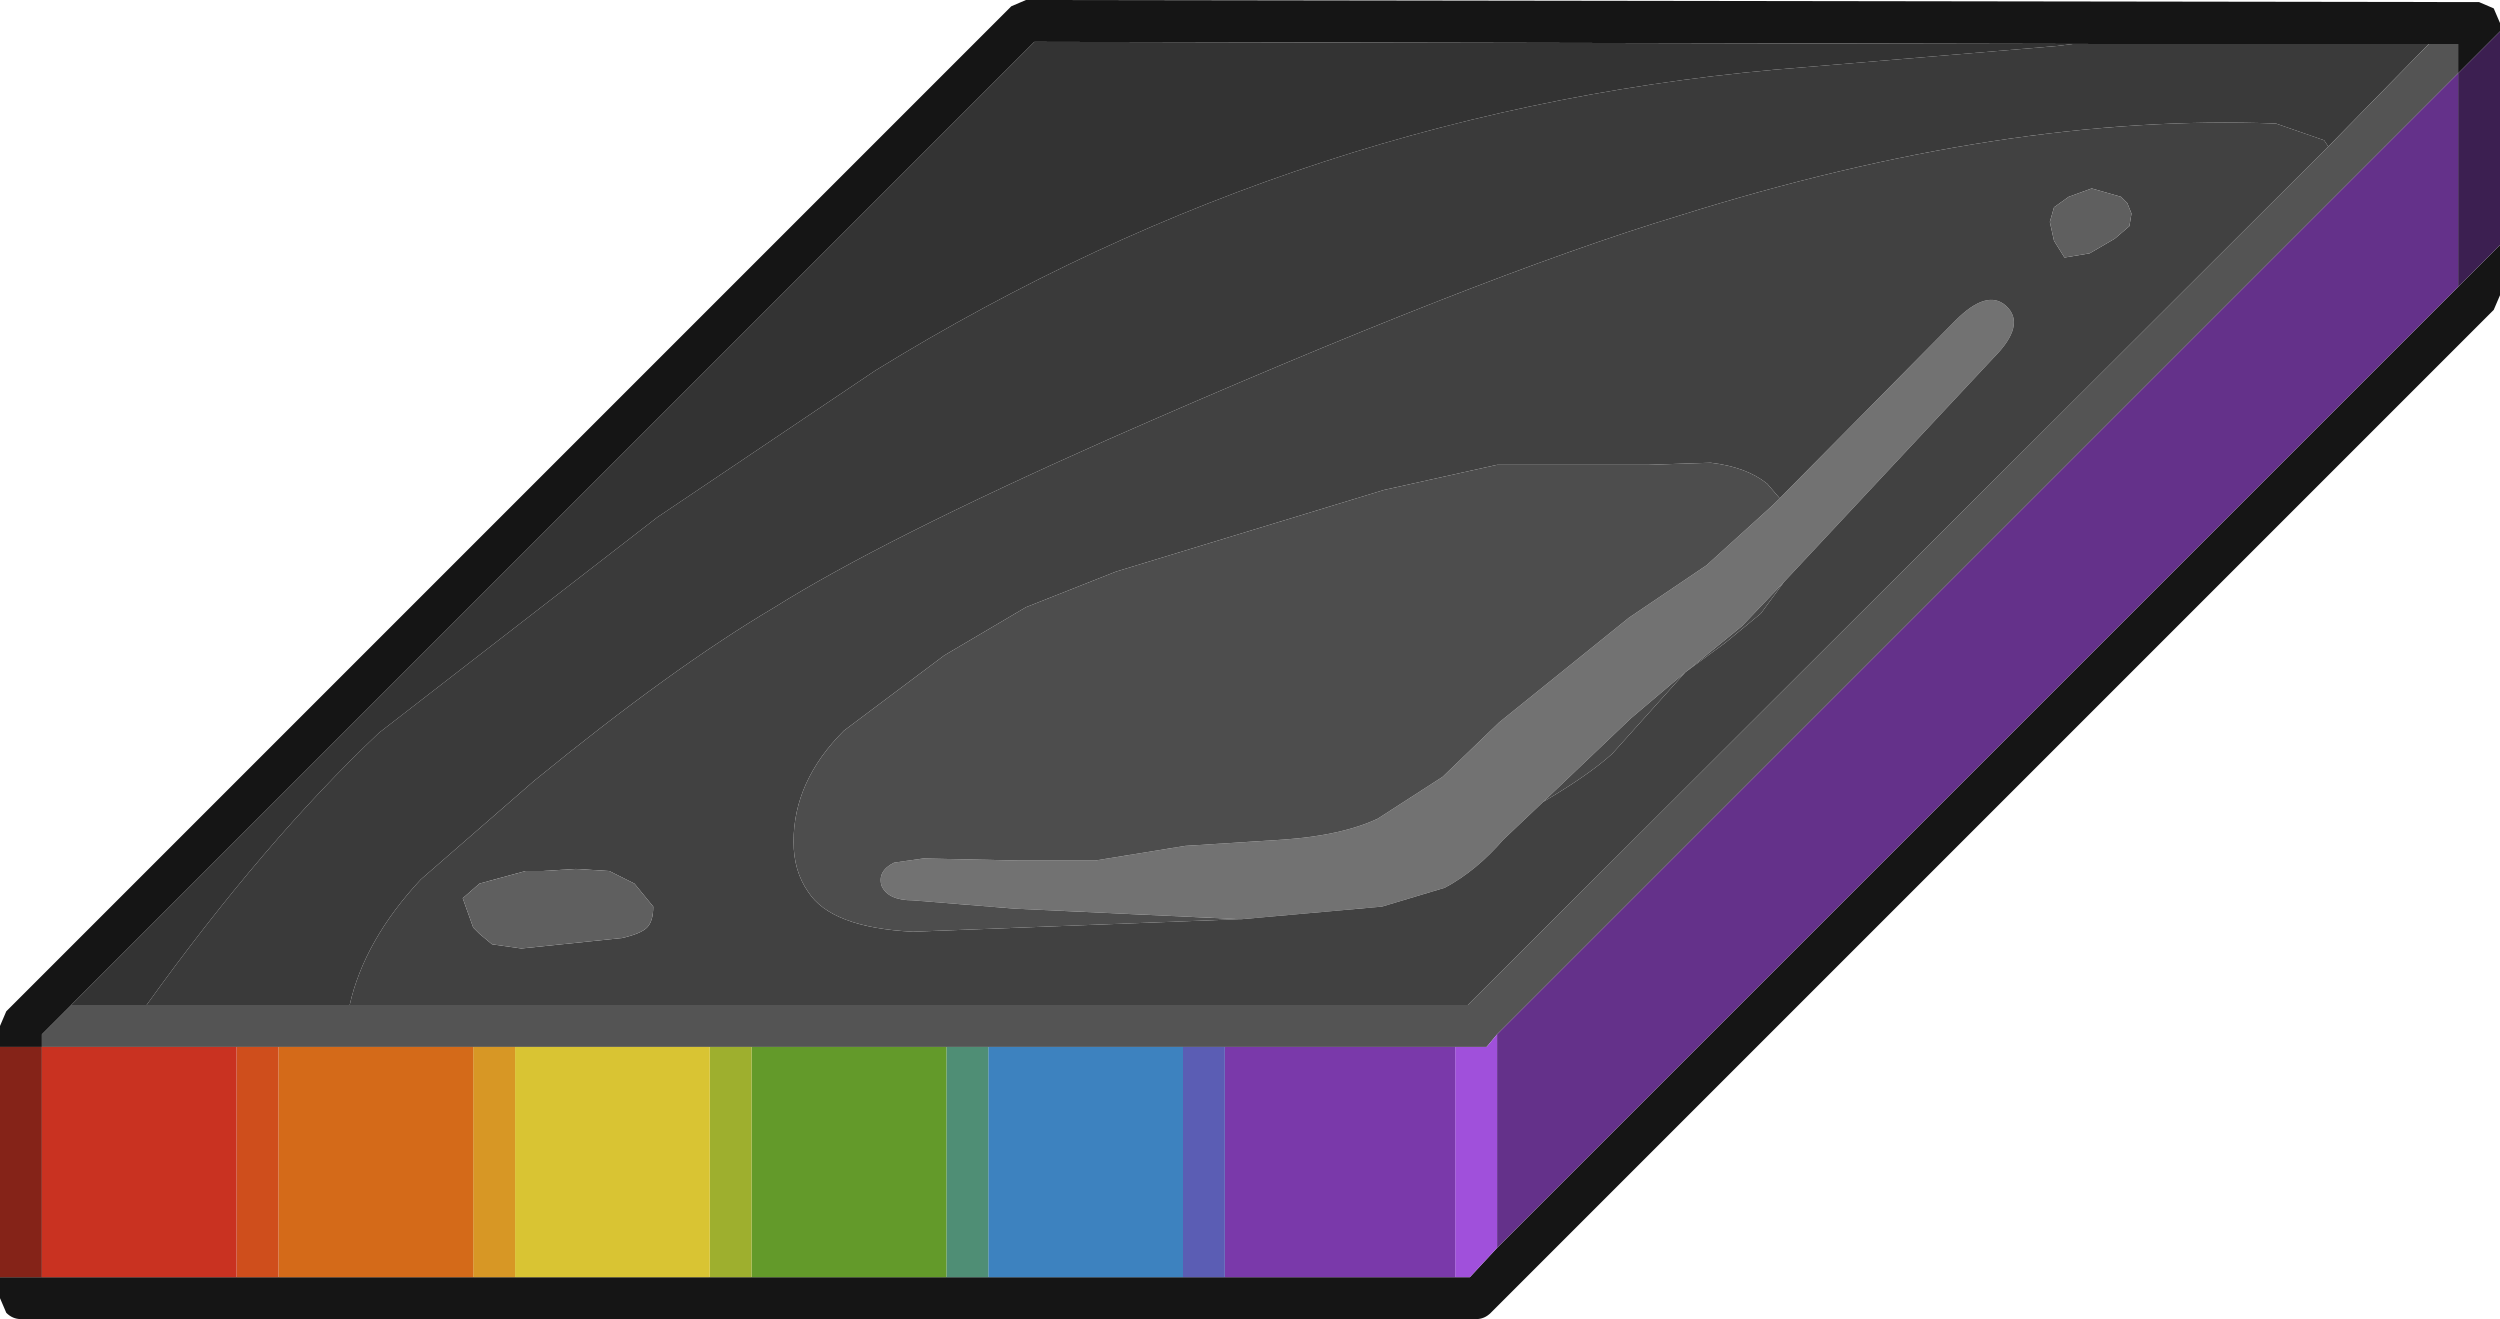 <?xml version="1.0" encoding="UTF-8" standalone="no"?>
<svg xmlns:ffdec="https://www.free-decompiler.com/flash" xmlns:xlink="http://www.w3.org/1999/xlink" ffdec:objectType="shape" height="31.5px" width="59.7px" xmlns="http://www.w3.org/2000/svg">
  <g transform="matrix(1.0, 0.0, 0.0, 1.0, 23.35, 34.0)">
    <path d="M-19.85 -10.0 Q-17.05 -13.9 -14.3 -16.5 L-7.65 -21.65 -2.45 -25.15 Q7.85 -31.5 19.8 -32.4 L25.75 -32.9 26.15 -32.95 34.65 -32.95 32.25 -30.5 32.15 -30.65 31.0 -31.05 Q24.55 -31.3 16.75 -28.85 11.95 -27.4 3.1 -23.5 -2.3 -21.1 -4.85 -19.5 -7.3 -18.05 -10.6 -15.35 L-13.3 -13.0 Q-14.65 -11.55 -15.0 -10.0 L-19.85 -10.0" fill="#3a3a3a" fill-rule="evenodd" stroke="none"/>
    <path d="M-19.85 -10.0 L-15.0 -10.0 11.7 -10.0 32.25 -30.5 34.65 -32.95 35.35 -32.95 35.35 -32.25 12.4 -9.3 12.15 -9.0 11.4 -9.0 5.9 -9.0 4.9 -9.0 0.25 -9.0 -0.75 -9.0 -5.4 -9.0 -6.4 -9.0 -11.05 -9.0 -12.05 -9.0 -16.7 -9.0 -17.7 -9.0 -22.35 -9.0 -22.35 -9.3 -21.65 -10.0 -19.85 -10.0" fill="#545454" fill-rule="evenodd" stroke="none"/>
    <path d="M34.65 -32.95 L26.15 -32.95 1.35 -33.0 -21.65 -10.0 -22.35 -9.3 -22.35 -9.0 -23.35 -9.0 -23.35 -9.5 -23.2 -9.85 0.8 -33.85 1.15 -34.0 35.85 -33.95 36.2 -33.8 36.35 -33.45 36.35 -33.25 35.35 -32.25 35.35 -32.95 34.65 -32.95 M36.35 -28.15 L36.35 -26.95 36.2 -26.6 12.25 -2.65 Q12.1 -2.5 11.9 -2.5 L-22.85 -2.5 Q-23.05 -2.5 -23.2 -2.65 L-23.35 -3.0 -23.35 -3.5 -22.35 -3.5 -17.7 -3.5 -16.7 -3.5 -12.05 -3.5 -11.05 -3.5 -6.4 -3.5 -5.4 -3.5 -0.75 -3.5 0.25 -3.5 4.9 -3.5 5.9 -3.5 11.4 -3.5 11.75 -3.5 12.4 -4.2 35.35 -27.15 36.35 -28.15" fill="#151515" fill-rule="evenodd" stroke="none"/>
    <path d="M35.35 -27.15 L12.4 -4.2 12.4 -9.3 35.35 -32.25 35.35 -27.15" fill="#64318a" fill-rule="evenodd" stroke="none"/>
    <path d="M12.4 -4.2 L11.75 -3.5 11.4 -3.5 11.4 -9.0 12.15 -9.0 12.4 -9.3 12.4 -4.2" fill="#a050db" fill-rule="evenodd" stroke="none"/>
    <path d="M11.4 -3.5 L5.9 -3.5 5.9 -9.0 11.4 -9.0 11.4 -3.5" fill="#7a39aa" fill-rule="evenodd" stroke="none"/>
    <path d="M5.9 -3.5 L4.9 -3.5 4.9 -9.0 5.9 -9.0 5.9 -3.5" fill="#5b5db4" fill-rule="evenodd" stroke="none"/>
    <path d="M4.9 -3.5 L0.25 -3.5 0.25 -9.0 4.9 -9.0 4.9 -3.5" fill="#3d82bf" fill-rule="evenodd" stroke="none"/>
    <path d="M0.25 -3.5 L-0.75 -3.5 -0.75 -9.0 0.25 -9.0 0.25 -3.5" fill="#4f8e75" fill-rule="evenodd" stroke="none"/>
    <path d="M-0.75 -3.5 L-5.4 -3.5 -5.4 -9.0 -0.75 -9.0 -0.75 -3.5" fill="#639a2a" fill-rule="evenodd" stroke="none"/>
    <path d="M-5.4 -3.5 L-6.4 -3.5 -6.4 -9.0 -5.4 -9.0 -5.4 -3.5" fill="#9eaf2e" fill-rule="evenodd" stroke="none"/>
    <path d="M-6.4 -3.5 L-11.05 -3.5 -11.05 -9.0 -6.4 -9.0 -6.4 -3.5" fill="#d9c433" fill-rule="evenodd" stroke="none"/>
    <path d="M-11.05 -3.5 L-12.05 -3.5 -12.05 -9.0 -11.05 -9.0 -11.05 -3.5" fill="#d79725" fill-rule="evenodd" stroke="none"/>
    <path d="M-12.05 -3.5 L-16.7 -3.5 -16.7 -9.0 -12.05 -9.0 -12.05 -3.5" fill="#d46a19" fill-rule="evenodd" stroke="none"/>
    <path d="M-16.7 -3.5 L-17.7 -3.5 -17.7 -9.0 -16.7 -9.0 -16.7 -3.5" fill="#cf4e1c" fill-rule="evenodd" stroke="none"/>
    <path d="M-17.7 -3.5 L-22.35 -3.5 -22.35 -9.0 -17.7 -9.0 -17.7 -3.5" fill="#c93221" fill-rule="evenodd" stroke="none"/>
    <path d="M-23.35 -9.0 L-22.35 -9.0 -22.35 -3.5 -23.35 -3.5 -23.35 -9.0" fill="#852318" fill-rule="evenodd" stroke="none"/>
    <path d="M36.35 -28.15 L35.35 -27.15 35.35 -32.25 36.35 -33.25 36.35 -28.15" fill="#3c1f51" fill-rule="evenodd" stroke="none"/>
    <path d="M19.0 -21.95 L23.35 -26.35 Q24.1 -27.1 24.55 -26.7 25.05 -26.25 24.25 -25.45 L19.25 -20.1 18.25 -19.05 16.9 -17.95 15.6 -16.85 13.5 -14.85 12.55 -13.95 Q11.9 -13.2 11.15 -12.8 L9.65 -12.35 6.3 -12.05 6.25 -12.05 0.9 -12.3 -1.55 -12.5 Q-2.15 -12.5 -2.3 -12.85 -2.4 -13.2 -2.0 -13.4 L-1.3 -13.5 1.0 -13.45 2.8 -13.45 4.95 -13.8 7.3 -13.95 Q8.7 -14.05 9.55 -14.45 L11.1 -15.45 12.45 -16.75 15.55 -19.25 17.4 -20.5 19.0 -21.95" fill="#727272" fill-rule="evenodd" stroke="none"/>
    <path d="M-15.0 -10.0 Q-14.65 -11.55 -13.3 -13.0 L-10.6 -15.35 Q-7.3 -18.05 -4.85 -19.5 -2.3 -21.1 3.1 -23.5 11.95 -27.4 16.75 -28.85 24.55 -31.3 31.0 -31.05 L32.15 -30.65 32.25 -30.5 11.7 -10.0 -15.0 -10.0 M19.25 -20.1 L24.25 -25.45 Q25.05 -26.25 24.55 -26.7 24.1 -27.1 23.35 -26.35 L19.0 -21.95 19.15 -22.1 18.85 -22.45 Q18.35 -22.85 17.5 -22.95 L16.0 -22.9 12.4 -22.9 9.7 -22.3 3.3 -20.35 1.15 -19.5 -0.8 -18.35 -3.2 -16.55 Q-4.4 -15.35 -4.4 -13.9 -4.4 -13.2 -4.05 -12.7 -3.5 -11.85 -1.55 -11.75 L6.25 -12.05 6.3 -12.05 9.65 -12.35 11.15 -12.8 Q11.9 -13.2 12.55 -13.95 L13.5 -14.85 Q14.6 -15.5 15.15 -16.0 L16.9 -17.95 17.85 -18.65 18.7 -19.35 19.25 -20.1 M25.7 -28.25 L25.95 -27.85 26.55 -27.95 27.15 -28.3 27.5 -28.6 27.55 -28.9 27.45 -29.15 27.4 -29.2 27.35 -29.25 27.3 -29.3 26.6 -29.5 26.05 -29.3 25.7 -29.05 25.6 -28.7 25.7 -28.25 M-7.75 -12.35 L-8.2 -12.9 -8.8 -13.2 -9.6 -13.25 -10.4 -13.2 -10.8 -13.2 -11.9 -12.9 -12.3 -12.55 -12.05 -11.85 -11.9 -11.7 -11.6 -11.45 -10.9 -11.35 -8.5 -11.6 Q-8.05 -11.7 -7.9 -11.85 -7.75 -12.0 -7.75 -12.35" fill="#414141" fill-rule="evenodd" stroke="none"/>
    <path d="M26.15 -32.95 L25.75 -32.9 19.8 -32.4 Q7.85 -31.5 -2.45 -25.15 L-7.65 -21.65 -14.3 -16.5 Q-17.05 -13.9 -19.85 -10.0 L-21.65 -10.0 1.35 -33.0 26.15 -32.95" fill="#333333" fill-rule="evenodd" stroke="none"/>
    <path d="M19.25 -20.1 L18.7 -19.35 17.85 -18.65 16.9 -17.95 15.15 -16.0 Q14.6 -15.5 13.5 -14.85 L15.6 -16.85 16.9 -17.95 18.25 -19.05 19.25 -20.1" fill="#484848" fill-rule="evenodd" stroke="none"/>
    <path d="M6.25 -12.05 L-1.55 -11.75 Q-3.5 -11.85 -4.05 -12.7 -4.4 -13.2 -4.4 -13.9 -4.4 -15.35 -3.2 -16.55 L-0.8 -18.35 1.15 -19.5 3.3 -20.35 9.7 -22.3 12.4 -22.9 16.0 -22.9 17.5 -22.95 Q18.35 -22.85 18.85 -22.45 L19.15 -22.1 19.0 -21.95 17.4 -20.5 15.55 -19.25 12.45 -16.75 11.1 -15.45 9.55 -14.45 Q8.7 -14.05 7.3 -13.95 L4.95 -13.8 2.8 -13.45 1.0 -13.45 -1.3 -13.5 -2.0 -13.4 Q-2.4 -13.2 -2.3 -12.85 -2.15 -12.5 -1.55 -12.5 L0.9 -12.3 6.25 -12.05" fill="#4d4d4d" fill-rule="evenodd" stroke="none"/>
    <path d="M25.7 -28.25 L25.6 -28.7 25.7 -29.05 26.05 -29.3 26.6 -29.5 27.3 -29.3 27.35 -29.25 27.4 -29.2 27.45 -29.15 27.55 -28.9 27.5 -28.6 27.15 -28.3 26.55 -27.95 25.95 -27.85 25.7 -28.25 M-7.75 -12.35 Q-7.75 -12.0 -7.9 -11.85 -8.05 -11.7 -8.5 -11.6 L-10.9 -11.35 -11.6 -11.45 -11.9 -11.7 -12.05 -11.85 -12.3 -12.55 -11.9 -12.9 -10.8 -13.2 -10.4 -13.2 -9.6 -13.25 -8.8 -13.2 -8.2 -12.9 -7.75 -12.35" fill="#5f5f5f" fill-rule="evenodd" stroke="none"/>
  </g>
</svg>
